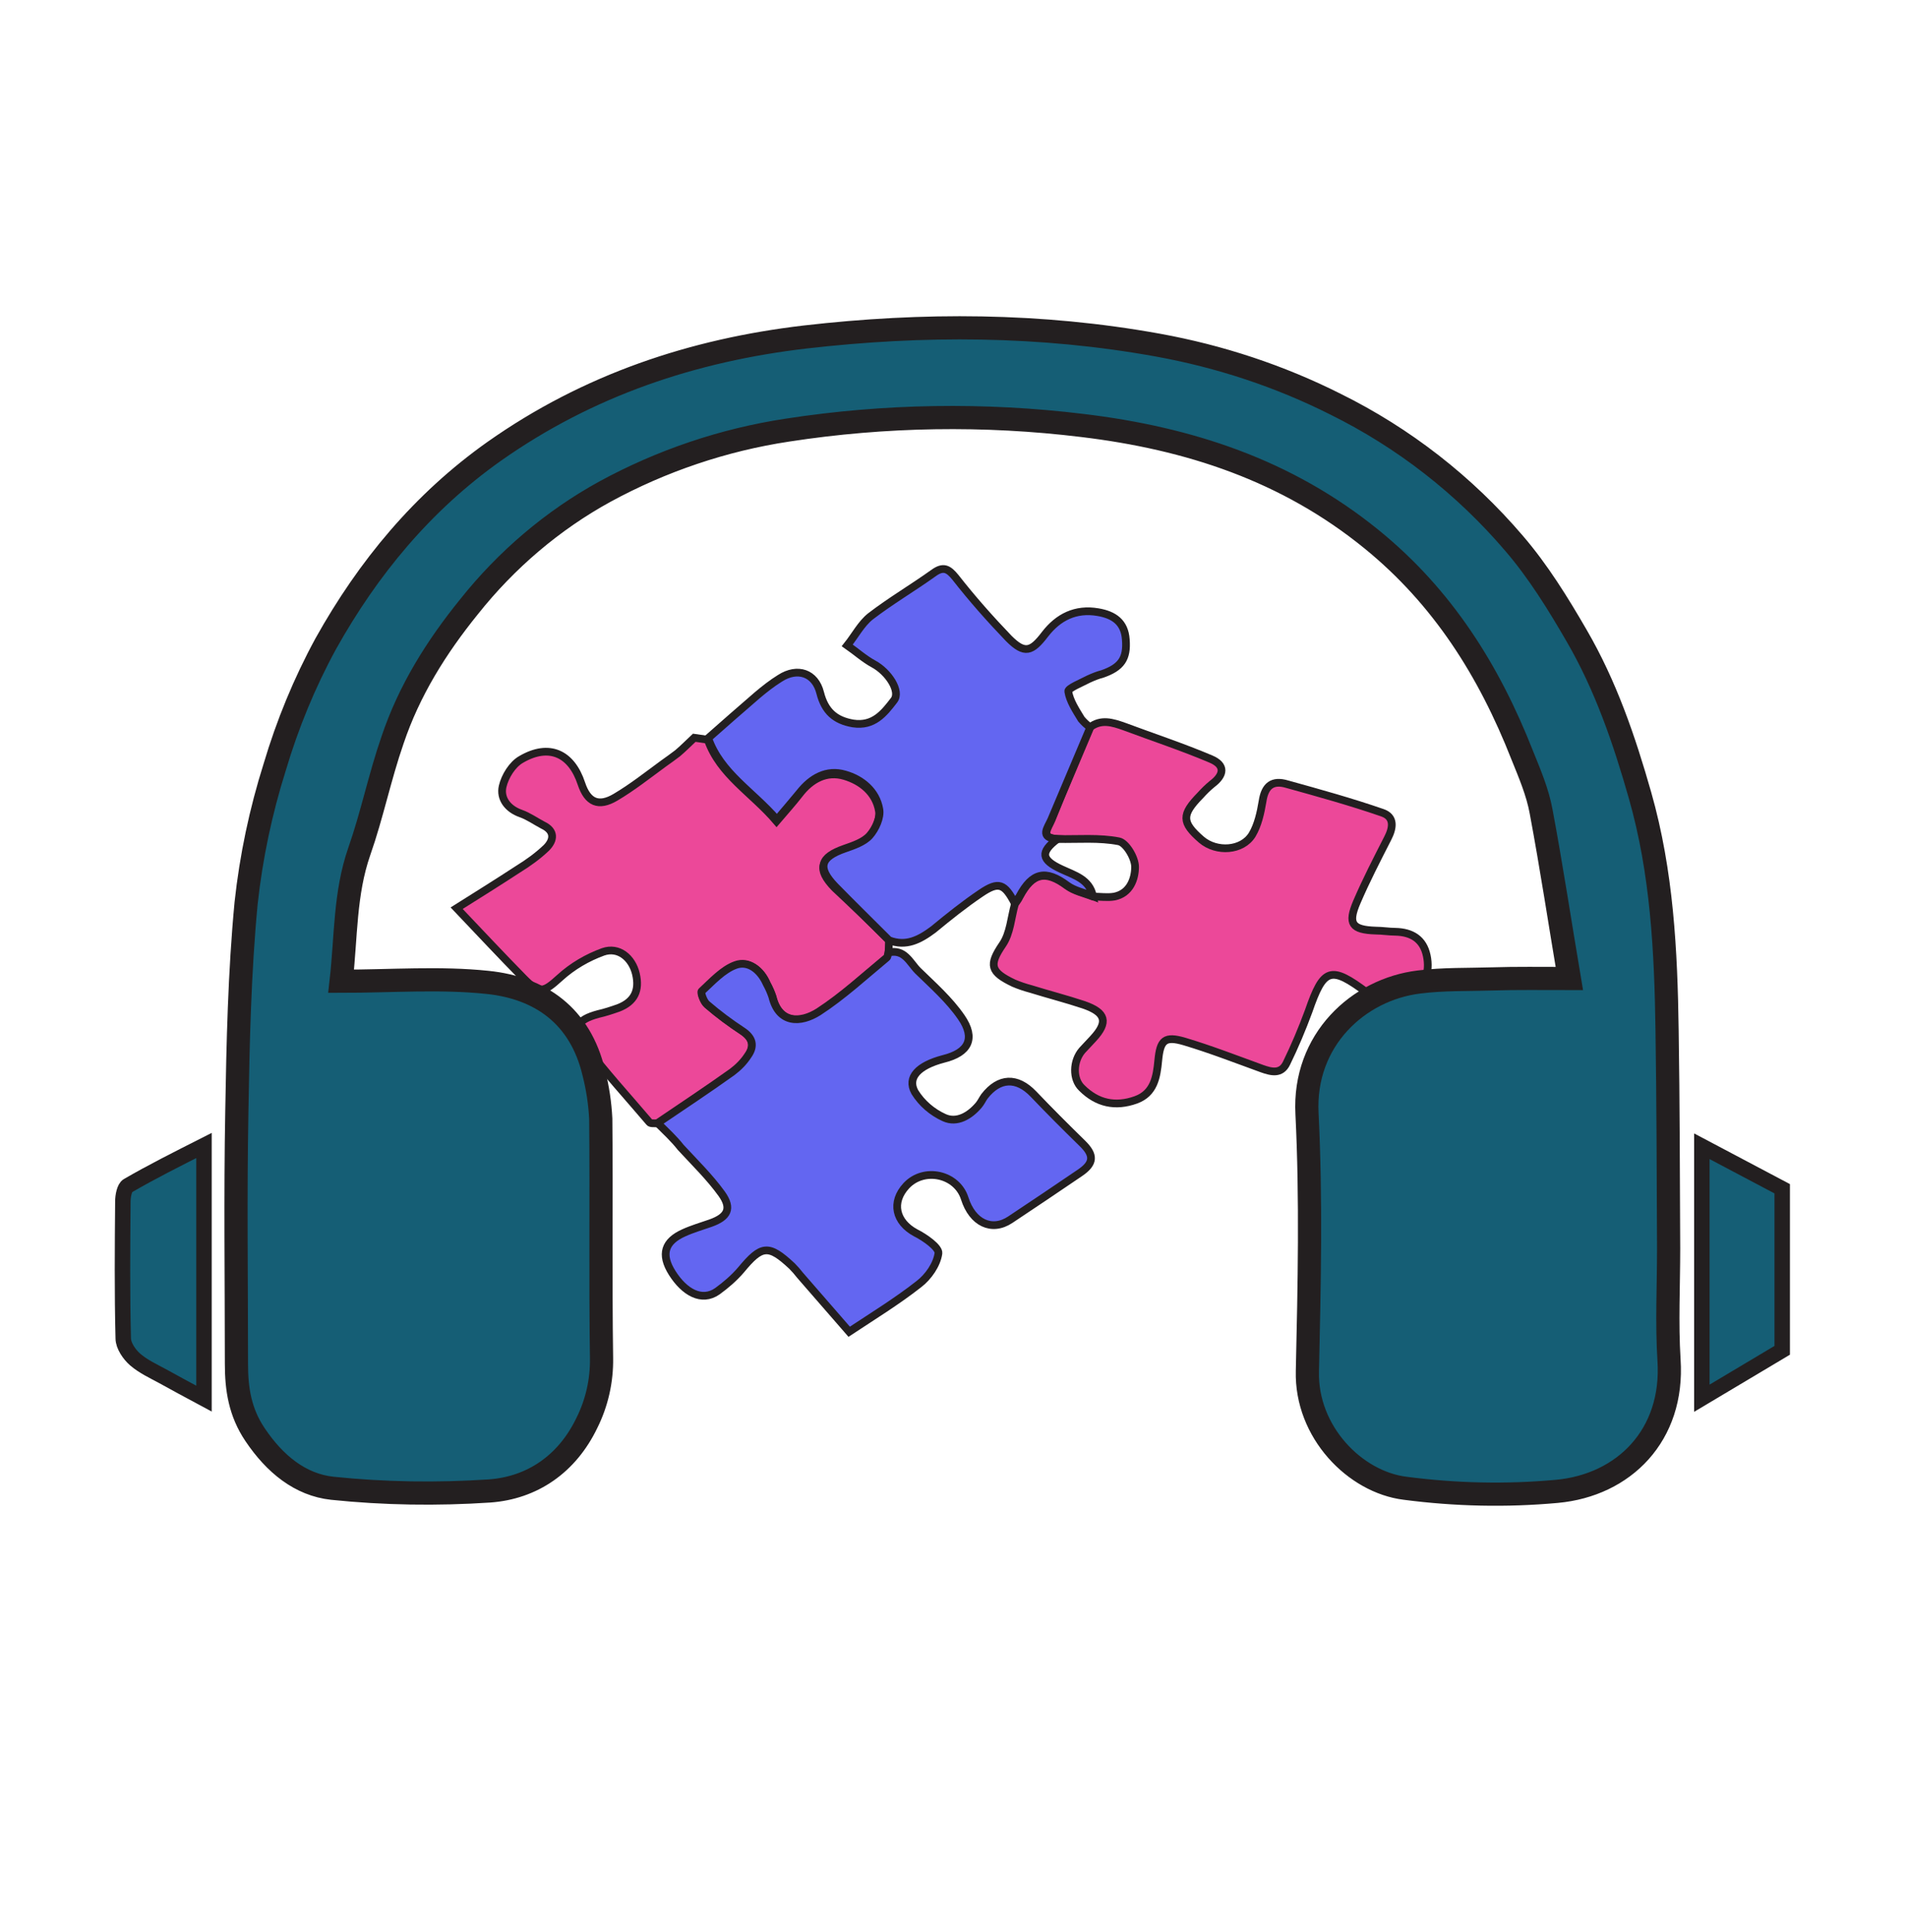 <?xml version="1.0" encoding="utf-8"?>
<!-- Generator: Adobe Illustrator 23.0.5, SVG Export Plug-In . SVG Version: 6.00 Build 0)  -->
<svg version="1.1" id="Capa_1" xmlns="http://www.w3.org/2000/svg" xmlns:xlink="http://www.w3.org/1999/xlink" x="0px" y="0px"
	 viewBox="0 0 493.6 500" style="enable-background:new 0 0 493.6 500;" xml:space="preserve">
<style type="text/css">
	.st0{fill:#EC4899;stroke:#231F20;stroke-width:2;stroke-miterlimit:10;}
	.st1{fill:#6366F1;stroke:#231F20;stroke-width:2;stroke-miterlimit:10;}
	.st2{fill:#155E75;stroke:#231F20;stroke-width:6;stroke-miterlimit:10;}
	.st3{fill:#155E75;stroke:#231F20;stroke-width:4;stroke-miterlimit:10;}
</style>
<title>este si</title>
<path class="st0" d="M282.1,188.2c2.9-2.2,5.8-1.3,8.9-0.2c7.5,2.8,15.1,5.3,22.4,8.4c3.8,1.6,3.5,4.1,0.3,6.5
	c-1.1,0.9-2.1,1.9-3,2.9c-4.9,5-4.9,7,0.3,11.5c3.9,3.3,10.5,2.9,13.1-1.3c1.5-2.5,2.2-5.7,2.7-8.7c0.6-4,2.6-5.5,6.3-4.4
	c8.3,2.3,16.6,4.6,24.7,7.4c3.2,1.1,2.8,3.9,1.4,6.6c-2.8,5.5-5.6,10.9-8,16.5c-2.4,5.6-1.3,7.2,4.9,7.4c1.7,0,3.4,0.3,5.1,0.3
	c4.2,0.1,7.2,1.9,8.1,6.2s-0.5,7.9-4.1,10.1c-3.5,2.3-8.1,2.1-11.3-0.5c-9.5-7.1-11.3-6.5-15.2,4.8c-1.7,4.6-3.6,9.1-5.7,13.4
	c-1.4,2.9-3.9,2.3-6.4,1.4c-6.6-2.4-13.3-5-20-7c-5.1-1.5-6.3-0.4-6.8,4.9c-0.4,4.3-1.1,8.5-5.8,10.2c-5.3,1.9-10,0.9-14-3.1
	c-2.4-2.3-2.3-6.9,0.1-9.7c0.9-1,1.9-2,2.8-3c4-4.3,3.4-6.8-2.4-8.8c-4.5-1.5-9.2-2.7-13.7-4.1c-1.5-0.4-3-0.9-4.4-1.5
	c-6.1-2.9-6.5-4.7-2.9-10c2-2.9,2.2-7,3.2-10.5c0.4-0.6,0.9-1.2,1.2-1.9c3.3-6.2,6.8-6.9,12.3-2.8c1.9,1.4,4.4,1.9,6.7,2.8
	c1.8,0,3.7,0.3,5.5,0c4.1-0.8,5.4-4.6,5.4-7.7c0-2.3-2.3-6.2-4.2-6.6c-5.1-1-10.5-0.5-15.8-0.6c-4.8-0.2-2.5-2.8-1.6-5
	C275.4,204.1,278.7,196.1,282.1,188.2z"/>
<path class="st0" d="M230.1,243.3c0,1.1-0.1,2.2-0.1,3.3c-0.1,0.4-0.1,1-0.4,1.3c-5.8,4.7-11.4,9.9-17.6,14c-4.6,3-10.3,3.1-12-3.9
	c-0.4-1.2-0.9-2.3-1.5-3.4c-1.5-3.6-4.6-5.9-8-4.8s-6,4.3-8.8,6.8c-0.3,0.3,0.5,2.6,1.4,3.4c2.9,2.5,6,4.8,9.2,6.9
	c2.6,1.8,3,3.8,1.4,6.3c-1.1,1.7-2.5,3.1-4.1,4.3c-6.4,4.5-12.9,8.8-19.3,13.2c-0.8-0.1-1.9,0.1-2.2-0.3c-5.6-6.6-11.5-13-16.7-19.9
	c-3.3-4.5-2.1-6.6,3.4-8.1c1.8-0.4,3.6-1,5.3-1.6c4.1-1.6,5.5-4.5,4.5-8.8c-1-4.2-4.5-7.1-8.5-5.7c-4.1,1.5-7.9,3.7-11.2,6.7
	c-4.2,3.8-5.3,4.3-9.4,0.1c-5.8-5.9-11.4-11.9-17.3-18.1c5.4-3.4,10.7-6.7,15.9-10.1c2.6-1.6,5.1-3.4,7.3-5.5c2-2,2.3-4.4-0.9-5.9
	c-1.9-1-3.7-2.3-5.7-3c-3.4-1.2-5.4-3.9-4.7-7c0.6-2.6,2.5-5.7,4.8-7c7.2-4.2,13-1.6,15.6,6.3c1.6,4.8,4.4,6.1,8.8,3.5
	c4.4-2.6,8.3-5.7,12.4-8.7c1.3-0.9,2.5-1.8,3.7-2.7c1.3-1.1,2.5-2.3,4.3-4l3.5,0.5c3.2,9.1,11.5,13.7,17.8,21.1
	c2.3-2.7,4.2-4.8,5.9-7c3-3.9,7-6.1,11.7-4.7c4.4,1.3,8.1,4.3,8.9,9c0.4,2.1-1,5.1-2.5,6.8c-1.5,1.7-4.2,2.6-6.5,3.4
	c-6.3,2.2-7.1,4.9-2.5,9.7C220.7,234.1,225.4,238.6,230.1,243.3z"/>
<path class="st1" d="M170.2,290.6c6.5-4.4,13-8.7,19.3-13.2c1.6-1.2,3-2.6,4.1-4.3c1.7-2.4,1.3-4.5-1.4-6.3
	c-3.2-2.1-6.3-4.4-9.2-6.9c-0.9-0.7-1.7-3.1-1.4-3.4c2.7-2.5,5.5-5.6,8.8-6.8c3.3-1.2,6.4,1.2,8,4.8c0.6,1.1,1.1,2.2,1.5,3.4
	c1.7,7,7.3,6.9,12,3.9c6.3-4.1,11.8-9.2,17.6-14c0.3-0.2,0.3-0.9,0.4-1.3c4.2-1.1,5.6,2.6,7.7,4.7c3.9,3.8,8.1,7.5,11.2,12
	c3.8,5.5,1.9,9.2-4.6,10.8c-6.5,1.7-9.5,4.8-7.4,8.6c1.8,2.9,4.5,5.2,7.6,6.6c3.3,1.5,6.6-0.5,8.9-3.2c0.6-0.7,1-1.6,1.5-2.3
	c3.8-4.9,8.4-5.1,12.7-0.6c4.1,4.3,8.3,8.5,12.6,12.7c3.2,3.1,3.1,5.2-0.6,7.7c-6,4.1-12,8.1-18,12.1c-4.8,3.2-9.8,0.8-11.8-5.5
	c-2-6.3-10.5-8.2-15.1-3.3c-4,4.3-2.8,9.4,2.4,12.2c2.4,1.2,6.1,3.8,5.9,5.3c-0.4,2.9-2.6,6.1-5.1,8c-5.6,4.4-11.8,8.2-18,12.3
	l-12.7-14.6c-0.7-0.9-1.4-1.7-2.1-2.4c-6.1-5.7-7.9-5.4-13.2,1c-1.8,2.1-3.9,3.9-6.1,5.5c-4.1,2.9-8.6,0.2-11.7-4.7s-1.9-8.2,3-10.4
	c2.2-1,4.6-1.7,6.9-2.5c4.5-1.6,5.6-3.8,2.9-7.6c-3.1-4.3-7-8.1-10.6-12C174.4,294.6,172.3,292.7,170.2,290.6z"/>
<path class="st1" d="M230.1,243.3c-4.7-4.7-9.4-9.3-14-14c-4.6-4.8-3.8-7.5,2.5-9.7c2.3-0.8,5-1.7,6.5-3.4c1.5-1.7,2.9-4.7,2.5-6.8
	c-0.8-4.7-4.6-7.8-8.9-9c-4.7-1.4-8.7,0.9-11.7,4.7c-1.8,2.2-3.7,4.4-5.9,7c-6.4-7.4-14.6-12-17.8-21.1c4.2-3.7,8.4-7.4,12.7-11.1
	c1.9-1.6,3.8-3.1,5.9-4.4c4.5-2.9,9.1-1.4,10.4,3.8c1.2,4.7,3.8,7.1,8.5,7.9c5.3,0.8,8-2.6,10.6-6c1.8-2.3-1.4-7.3-5.3-9.4
	c-2.4-1.3-4.5-3.2-6.8-4.8c2-2.5,3.6-5.6,6-7.5c5.2-4,11-7.4,16.3-11.2c2.6-1.9,3.9-1.1,5.7,1.1c4.3,5.5,9,10.8,13.8,15.8
	c4.1,4.1,5.9,3.5,9.4-1.1c3.4-4.4,7.9-6.7,13.7-5.7c4.1,0.7,6.9,2.6,7.2,7.1c0.4,4.9-1.2,7.2-6.1,8.9c-1.2,0.3-2.4,0.8-3.5,1.3
	c-1.9,1-5.4,2.4-5.3,3.2c0.4,2.5,2,4.9,3.4,7.2c0.7,0.8,1.4,1.5,2.3,2.1c-3.4,8-6.7,15.9-10.1,23.9c-0.9,2.1-3.2,4.7,1.6,5
	c-4.5,3.4-4.2,5.4,1,7.8c3.4,1.6,7.3,2.6,8.2,7c-2.2-0.9-4.8-1.4-6.7-2.8c-5.5-4.1-9-3.4-12.3,2.8c-0.4,0.7-0.8,1.3-1.2,1.9
	c-2.7-5.2-4.2-5.8-8.8-2.7c-4.3,2.9-8.3,6.1-12.3,9.4C238,243.2,234.5,245,230.1,243.3z"/>
<path class="st2" d="M406.2,253.2c-2.4-14.2-4.6-28.8-7.3-43.2c-0.9-5-3-9.9-4.9-14.6c-8.6-21.9-20.6-40.9-38.9-55.8
	c-22.1-18-47.5-26.2-74.9-29.5c-25.4-3.1-51.1-2.7-76.4,1.2c-16.5,2.5-32.5,7.9-47.2,15.9c-13.5,7.4-25.5,17.6-35.2,29.8
	c-8.5,10.5-15.5,21.7-19.8,34.5c-3.3,9.5-5.3,19.4-8.6,28.8c-3.8,10.9-3.4,22.1-4.7,33.6c13,0,25.6-1,37.9,0.3
	c13.6,1.4,24,8.6,27.5,23.4c1,3.9,1.6,7.9,1.8,11.9c0.2,20.6-0.1,41.2,0.2,61.9c0.1,5.8-1.2,11.6-3.8,16.8
	c-5.1,10.6-14.1,16.8-25.2,17.6c-13.6,0.9-27.2,0.7-40.7-0.7c-8.3-0.9-14.9-6.3-20-13.9c-3.9-5.8-4.8-11.8-4.8-18.3
	c0-21.7-0.3-43.5,0.1-65.2c0.3-18,0.7-36.1,2.4-54c1.3-12,3.8-23.8,7.4-35.2c3.3-11.1,7.7-21.8,13.2-31.9
	c11-19.7,25.1-36.7,43.6-49.8c24.4-17.2,51.5-26.2,80.5-29.6c30.5-3.5,60.9-3.4,91.3,2.1c16,2.9,31.5,8,46,15.3
	c17.6,8.7,33.3,20.9,46.2,36c6.2,7.2,11.4,15.6,16.2,23.9c7.5,12.9,12.3,26.9,16.4,41.3c5.7,20,6.7,40.3,7,60.8
	c0.3,18.8,0.3,37.7,0.4,56.5c0,9.6-0.5,19.2,0.1,28.8c1.3,19.5-11.7,32.4-29,34c-13.1,1.2-26.3,0.9-39.3-0.8
	c-13-1.6-25.7-14.6-25.3-30.3c0.5-22.2,1-44.5-0.1-66.6c-1-19.1,13.3-32.2,29-34.1c6.3-0.8,12.7-0.6,19-0.8
	C392.4,253.1,398.8,253.2,406.2,253.2z"/>
<path class="st3" d="M52.8,296.4v65.5c-3.9-2.1-7.3-3.9-10.7-5.8c-2.4-1.3-5-2.5-7.1-4.3c-1.5-1.3-3.1-3.6-3.1-5.5
	c-0.3-11.8-0.2-23.6-0.1-35.4c0-1.4,0.4-3.6,1.3-4.1C39.3,303.2,45.7,300,52.8,296.4z"/>
<path class="st3" d="M440.5,361.8v-65.2l20.8,11v41.8L440.5,361.8z"/>
</svg>
